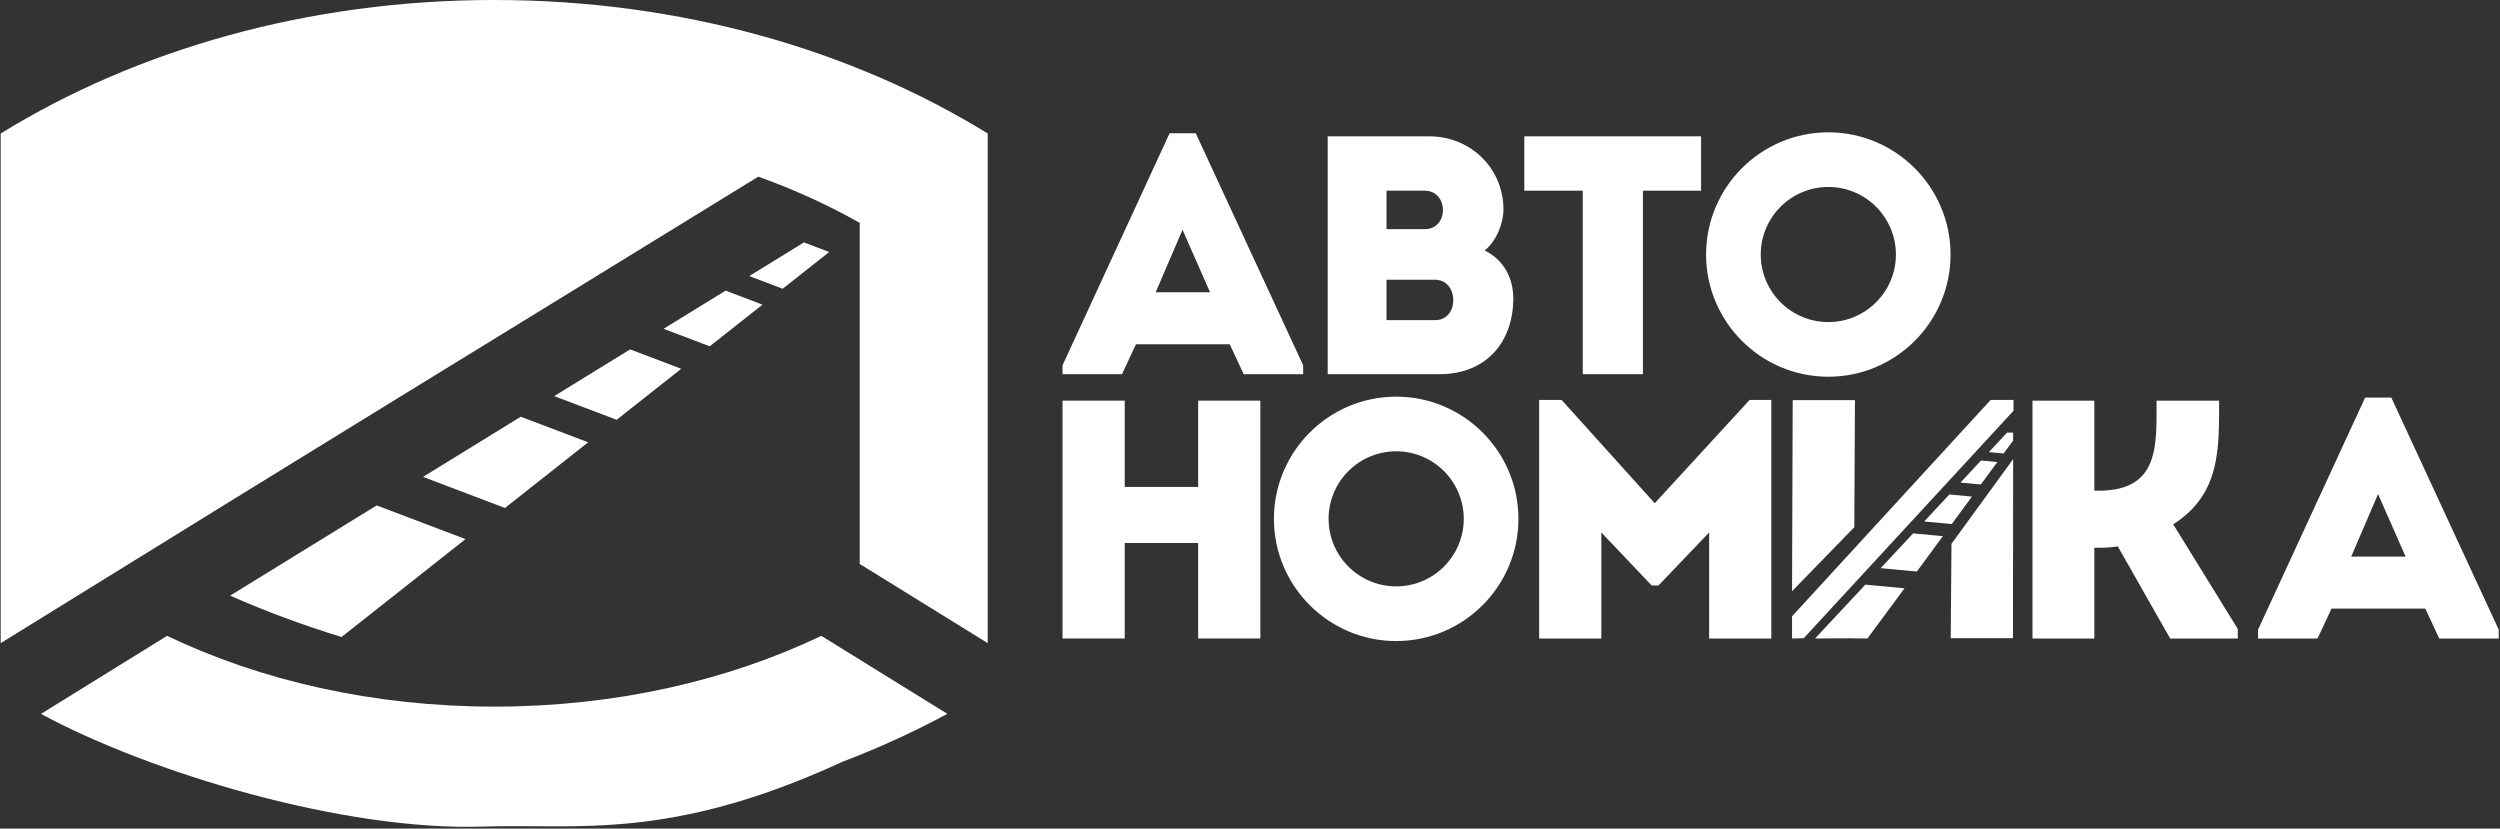<svg width="175" height="58" viewBox="0 0 175 58" fill="none" xmlns="http://www.w3.org/2000/svg">
<rect x="0" y="0" width="175" height="58" fill="#333333" stroke="none"/>
<g id="logo (1) 1" clip-path="url(#clip0_42_251)">
<path id="Vector" d="M69.138 9.344C69.138 27.344 69.138 32.263 69.138 45.018L60.18 39.476V34.344V32.499V26.212V24.368V15.601C57.986 14.358 55.609 13.272 53.082 12.365C28.455 27.513 25.924 29.009 0.048 45.019V35.457V22.237V9.345C9.533 3.497 21.536 0 34.593 0C47.651 0 59.653 3.496 69.138 9.344Z" fill="white"/>
<path id="Vector_2" fill-rule="evenodd" clip-rule="evenodd" d="M86.083 24.099H79.516L78.54 26.193H74.376V25.574L81.871 9.329H83.703L91.222 25.574V26.193H87.058L86.083 24.099ZM82.776 16.083L80.897 20.459H84.703L82.776 16.083Z" fill="white"/>
<path id="Vector_3" fill-rule="evenodd" clip-rule="evenodd" d="M103.931 17.533C105.289 18.224 105.932 19.461 105.932 20.936C105.908 23.839 104.146 26.193 100.743 26.193H92.939V9.543H100.053C102.935 9.543 105.241 11.78 105.241 14.656C105.241 15.656 104.742 16.869 103.931 17.533ZM97.056 13.348V16.037H99.745C101.433 16.037 101.433 13.348 99.719 13.348H97.056ZM97.056 19.58V22.41H100.459C102.172 22.41 102.148 19.58 100.434 19.58H97.056Z" fill="white"/>
<path id="Vector_4" d="M106.702 13.348V9.543H119.076V13.348H115.006V26.193H110.794V13.348H106.702Z" fill="white"/>
<path id="Vector_5" d="M88.224 44.695H83.87V38.011H78.73V44.695H74.376V28.045H78.73V34.086H83.87V28.045H88.224V44.695Z" fill="white"/>
<path id="Vector_6" d="M122.471 27.996H123.993V44.695H119.639V37.274L116.094 40.983H115.617L112.094 37.274V44.695H107.74V27.996H109.312L115.831 35.227L122.471 27.996Z" fill="white"/>
<path id="Vector_7" d="M142.273 44.695V28.045H146.603V34.349H146.915C151.172 34.349 150.959 31.159 150.959 28.045H155.337C155.337 31.445 155.432 34.586 152.125 36.702L156.646 44.028V44.695H151.911L148.247 38.248C147.676 38.344 147.15 38.344 146.603 38.344V44.695H142.273Z" fill="white"/>
<path id="Vector_8" fill-rule="evenodd" clip-rule="evenodd" d="M169.771 42.602H163.205L162.228 44.696H158.063V44.077L165.559 27.832H167.392L174.911 44.077V44.696H170.747L169.771 42.602ZM166.464 34.586L164.585 38.961H168.391L166.464 34.586Z" fill="white"/>
<path id="Vector_9" fill-rule="evenodd" clip-rule="evenodd" d="M97.733 44.873C93.015 44.873 89.175 41.035 89.175 36.319C89.175 31.602 93.015 27.766 97.733 27.766C102.452 27.766 106.29 31.602 106.29 36.319C106.29 41.035 102.452 44.873 97.733 44.873ZM97.733 31.59C95.124 31.59 93.001 33.711 93.001 36.319C93.001 38.927 95.124 41.047 97.733 41.047C100.342 41.047 102.463 38.927 102.463 36.319C102.463 33.711 100.342 31.59 97.733 31.59Z" fill="white"/>
<path id="Vector_10" fill-rule="evenodd" clip-rule="evenodd" d="M127.983 26.371C123.264 26.371 119.426 22.532 119.426 17.818C119.426 13.101 123.264 9.263 127.983 9.263C132.701 9.263 136.539 13.101 136.539 17.818C136.539 22.532 132.701 26.371 127.983 26.371ZM127.983 13.087C125.373 13.087 123.252 15.209 123.252 17.818C123.252 20.425 125.373 22.546 127.983 22.546C130.591 22.546 132.714 20.425 132.714 17.818C132.714 15.209 130.591 13.087 127.983 13.087Z" fill="white"/>
<path id="Vector_11" d="M125.444 41.383L125.489 28.01H129.846L129.801 36.904L125.444 41.383Z" fill="white"/>
<path id="Vector_12" d="M140.92 32.141L140.908 44.673H136.551L136.604 38.066L140.92 32.141Z" fill="white"/>
<path id="Vector_13" d="M140.945 28.753L126.262 44.673L125.444 44.695V43.138L125.621 42.947L139.345 27.996H140.945V28.753Z" fill="white"/>
<path id="Vector_14" d="M130.573 40.925L133.315 41.183L130.719 44.695C129.052 44.661 128.175 44.695 127.054 44.695L130.573 40.925Z" fill="white"/>
<path id="Vector_15" d="M138.673 32.235L139.814 32.343L138.659 33.914L137.233 33.78L138.673 32.235Z" fill="white"/>
<path id="Vector_16" d="M136.456 34.612L138.036 34.761L136.621 36.685L134.694 36.503L136.456 34.612Z" fill="white"/>
<path id="Vector_17" d="M140.92 30.284V30.837L140.254 31.743L139.223 31.646L140.492 30.284H140.92Z" fill="white"/>
<path id="Vector_18" d="M133.917 37.337L135.998 37.532L134.178 40.009L131.648 39.77L133.917 37.337Z" fill="white"/>
<path id="Vector_19" d="M57.492 44.51L66.314 49.968C63.998 51.217 61.561 52.338 59.01 53.308C46.852 58.913 40.379 57.642 33.828 57.86C24.054 58.186 10.491 54.092 2.868 49.972L11.694 44.51C18.24 47.639 26.117 49.464 34.593 49.464C43.07 49.464 50.946 47.639 57.492 44.51Z" fill="white"/>
<path id="Vector_20" d="M26.367 35.379L32.585 37.737L23.908 44.59C21.2 43.758 18.591 42.794 16.109 41.694L26.367 35.379Z" fill="white"/>
<path id="Vector_21" d="M50.791 20.344L53.376 21.324L49.68 24.24L46.452 23.015L50.791 20.344Z" fill="white"/>
<path id="Vector_22" d="M44.108 24.458L47.687 25.815L43.164 29.386L38.795 27.728L44.108 24.458Z" fill="white"/>
<path id="Vector_23" d="M58.043 17.64L54.786 20.211L52.448 19.325L56.276 16.968L58.043 17.64Z" fill="white"/>
<path id="Vector_24" d="M36.452 29.17L41.17 30.961L35.346 35.558L29.612 33.382L36.452 29.17Z" fill="white"/>
</g>
<defs>
<clipPath id="clip0_42_251">
<rect width="175" height="58" fill="white"/>
</clipPath>
</defs>
</svg>
